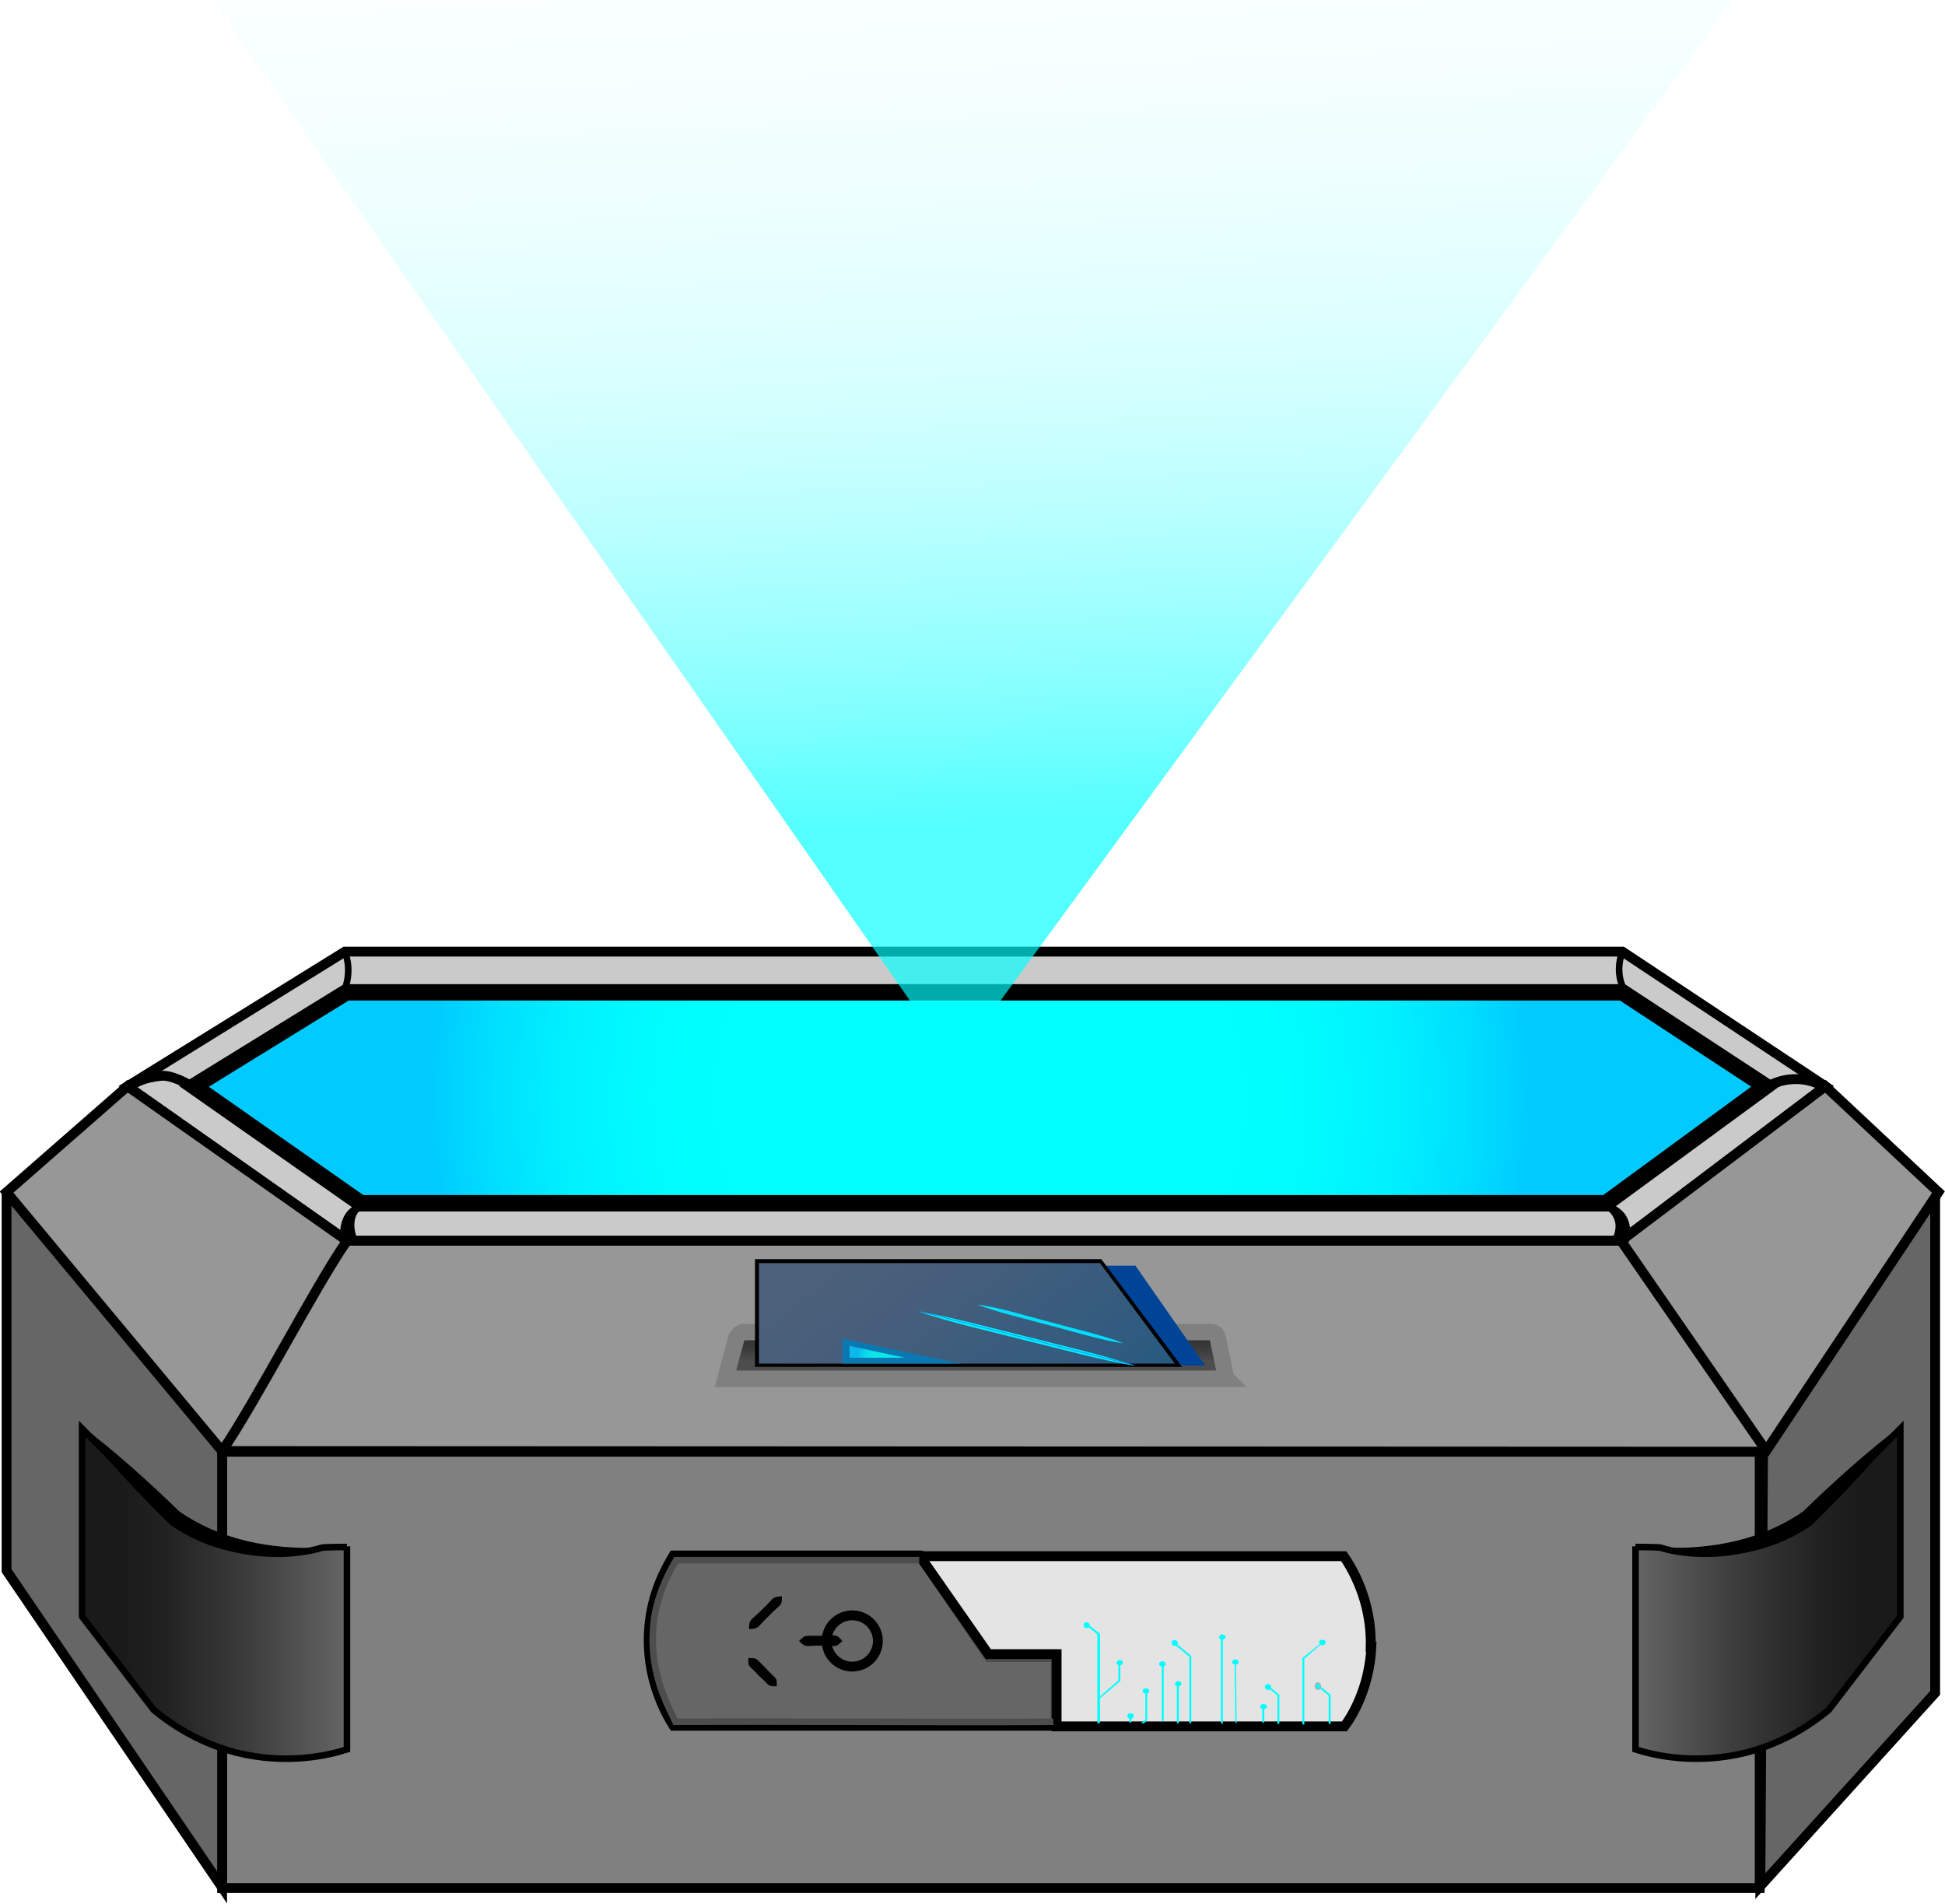 <?xml version="1.0" encoding="UTF-8"?>
<svg id="Camada_2" data-name="Camada 2" xmlns="http://www.w3.org/2000/svg" xmlns:xlink="http://www.w3.org/1999/xlink" viewBox="0 0 29.6 28.97">
  <defs>
    <style>
      .cls-1 {
        opacity: .84;
      }

      .cls-1, .cls-2, .cls-3, .cls-4 {
        fill: none;
      }

      .cls-5 {
        fill: #e4e4e4;
      }

      .cls-5, .cls-6, .cls-7, .cls-8, .cls-9, .cls-10, .cls-11, .cls-12, .cls-13, .cls-2, .cls-3, .cls-14, .cls-4, .cls-15, .cls-16 {
        stroke-miterlimit: 10;
      }

      .cls-5, .cls-6, .cls-7, .cls-8, .cls-9, .cls-10, .cls-12, .cls-3, .cls-4, .cls-15, .cls-16 {
        stroke: #000;
      }

      .cls-5, .cls-6, .cls-7, .cls-8, .cls-9, .cls-10, .cls-4 {
        stroke-width: .15px;
      }

      .cls-6 {
        fill: #979797;
      }

      .cls-7, .cls-17 {
        fill: #666;
      }

      .cls-8 {
        fill: #cacaca;
      }

      .cls-9 {
        fill: #b1b1b1;
      }

      .cls-10 {
        fill: gray;
      }

      .cls-11 {
        stroke: #cacaca;
        stroke-width: 0px;
      }

      .cls-11, .cls-14 {
        fill: aqua;
      }

      .cls-18 {
        fill: url(#tela);
      }

      .cls-12 {
        fill: url(#Gradiente_sem_nome_38);
      }

      .cls-12, .cls-2, .cls-3, .cls-15 {
        stroke-width: .1px;
      }

      .cls-13 {
        fill: url(#Gradiente_sem_nome_4);
        stroke: gray;
      }

      .cls-13, .cls-16 {
        stroke-width: .25px;
      }

      .cls-19 {
        fill: #00efff;
      }

      .cls-20 {
        fill: #00dfff;
      }

      .cls-21 {
        fill: #004497;
      }

      .cls-22 {
        fill: #0091ff;
      }

      .cls-23 {
        fill: #007cbc;
      }

      .cls-24 {
        fill: #4d4d4d;
      }

      .cls-2 {
        stroke: #4d4d4d;
      }

      .cls-14 {
        stroke: #b1b1b1;
        stroke-width: .02px;
      }

      .cls-25 {
        fill: url(#Gradiente_sem_nome_56);
      }

      .cls-26 {
        fill: url(#Gradiente_sem_nome_9);
        opacity: .67;
      }

      .cls-15 {
        fill: url(#Gradiente_sem_nome_38-2);
      }

      .cls-16 {
        fill: url(#Gradiente_sem_nome_44);
      }
    </style>
    <radialGradient id="Gradiente_sem_nome_44" data-name="Gradiente sem nome 44" cx="14.91" cy="16.71" fx="14.91" fy="16.71" r="8.53" gradientUnits="userSpaceOnUse">
      <stop offset=".45" stop-color="aqua"/>
      <stop offset=".61" stop-color="#00fbff"/>
      <stop offset=".75" stop-color="#00f0ff"/>
      <stop offset=".88" stop-color="#00deff"/>
      <stop offset=".99" stop-color="#00caff"/>
    </radialGradient>
    <linearGradient id="Gradiente_sem_nome_4" data-name="Gradiente sem nome 4" x1="14.86" y1="20.29" x2="14.86" y2="20.9" gradientUnits="userSpaceOnUse">
      <stop offset=".14" stop-color="#333"/>
      <stop offset=".39" stop-color="#3b3b3b"/>
      <stop offset=".7" stop-color="#4d4d4d"/>
    </linearGradient>
    <linearGradient id="Gradiente_sem_nome_38" data-name="Gradiente sem nome 38" x1="1.25" y1="24.26" x2="5.28" y2="24.26" gradientUnits="userSpaceOnUse">
      <stop offset=".14" stop-color="#1a1a1a"/>
      <stop offset=".32" stop-color="#222"/>
      <stop offset=".59" stop-color="#393939"/>
      <stop offset=".94" stop-color="#5e5e5e"/>
      <stop offset="1" stop-color="#666"/>
    </linearGradient>
    <linearGradient id="Gradiente_sem_nome_38-2" data-name="Gradiente sem nome 38" x1="234.58" y1="24.26" x2="238.61" y2="24.26" gradientTransform="translate(263.51) rotate(-180) scale(1 -1)" xlink:href="#Gradiente_sem_nome_38"/>
    <linearGradient id="Gradiente_sem_nome_9" data-name="Gradiente sem nome 9" x1="14.54" y1="-6.13" x2="15.42" y2="14.38" gradientUnits="userSpaceOnUse">
      <stop offset="0" stop-color="#fff"/>
      <stop offset=".21" stop-color="#fcffff"/>
      <stop offset=".34" stop-color="#f4ffff"/>
      <stop offset=".44" stop-color="#e6ffff"/>
      <stop offset=".53" stop-color="#d2ffff"/>
      <stop offset=".61" stop-color="#b8ffff"/>
      <stop offset=".68" stop-color="#98ffff"/>
      <stop offset=".75" stop-color="#72ffff"/>
      <stop offset=".82" stop-color="#46ffff"/>
      <stop offset=".88" stop-color="#15ffff"/>
      <stop offset=".91" stop-color="aqua"/>
    </linearGradient>
    <linearGradient id="Gradiente_sem_nome_56" data-name="Gradiente sem nome 56" x1="13.06" y1="18.65" x2="18.96" y2="26.03" gradientUnits="userSpaceOnUse">
      <stop offset="0" stop-color="#4d607a"/>
      <stop offset=".17" stop-color="#455e7b"/>
      <stop offset=".41" stop-color="#305b7f"/>
      <stop offset=".72" stop-color="#0e5785"/>
      <stop offset=".82" stop-color="#058"/>
    </linearGradient>
    <radialGradient id="tela" cx="13.53" cy="20.61" fx="13.53" fy="20.61" r=".48" gradientTransform="translate(0 3.55) scale(1 .83)" gradientUnits="userSpaceOnUse">
      <stop offset=".45" stop-color="aqua"/>
      <stop offset=".61" stop-color="#00fbff"/>
      <stop offset=".75" stop-color="#00f0ff"/>
      <stop offset=".89" stop-color="#00deff"/>
      <stop offset="1" stop-color="#00caff"/>
    </radialGradient>
  </defs>
  <g id="peça_e_pc_auxiliares" data-name="peça e pc auxiliares">
    <g id="Com_a_peça_falhando" data-name="Com a peça falhando">
      <rect class="cls-10" x="3.38" y="22.09" width="23.4" height="6.64"/>
      <polygon class="cls-8" points="24.67 18.88 5.28 18.88 1.94 16.53 5.25 14.48 24.69 14.48 27.78 16.53 24.67 18.88"/>
      <polyline class="cls-7" points=".1 18.14 .1 23.9 3.38 28.72 3.38 22.08"/>
      <polyline class="cls-7" points="29.45 18.19 29.45 25.76 26.79 28.7 26.83 22.13"/>
      <path class="cls-7" d="m14.02,23.68l1.03,1.48h1.03v1.1h-5.83c-.12-.19-.43-.74-.37-1.49.04-.52.25-.9.37-1.1h3.76Z"/>
      <polygon class="cls-16" points="24.44 18.31 5.49 18.31 2.95 16.53 5.27 15.1 24.69 15.1 26.87 16.53 24.44 18.31"/>
      <polygon class="cls-6" points=".1 18.14 1.94 16.53 5.28 18.88 24.67 18.88 27.78 16.53 29.5 18.14 26.87 22.09 3.38 22.08 .1 18.14"/>
      <path class="cls-13" d="m18.67,20.98h-7.63l.17-.63s.05-.08.1-.08h7.12c.05,0,.09.03.1.08l.13.62Z"/>
      <path class="cls-4" d="m5.28,18.88c-.52.76-1.38,2.44-1.9,3.2"/>
      <line class="cls-9" x1="24.67" y1="18.88" x2="26.86" y2="22.05"/>
      <polygon class="cls-24" points="13.94 23.72 14.07 23.72 15.1 25.2 16.14 25.2 16.14 26.23 15.99 26.23 15.99 25.29 15.01 25.29 13.94 23.72"/>
      <path class="cls-5" d="m20.87,25.06c-.03.62-.29,1.05-.41,1.21h-4.38v-1.1h-1.04l-1.04-1.49h6.45c.11.16.43.67.41,1.38Z"/>
      <g>
        <circle class="cls-7" cx="12.97" cy="24.97" r=".39"/>
        <path d="m12.16,24.97c.11-.11.09-.07.33-.08.24,0,.22-.04.33.08-.11.11-.09.07-.33.07-.24,0-.22.04-.33-.07h0Z"/>
        <g>
          <line class="cls-17" x1="11.9" y1="24.29" x2="11.4" y2="24.79"/>
          <path d="m11.9,24.29c0,.16-.02.11-.2.3-.19.18-.14.19-.3.2,0-.16.02-.12.2-.3.19-.18.14-.19.3-.2h0Z"/>
        </g>
        <g>
          <line class="cls-17" x1="11.39" y1="25.23" x2="11.83" y2="25.66"/>
          <path d="m11.39,25.23c.15,0,.1,0,.27.16.15.17.17.12.16.27-.15,0-.1-.01-.27-.16-.15-.17-.17-.12-.16-.27h0Z"/>
        </g>
      </g>
      <path class="cls-3" d="m24.69,14.48c-.02.06-.05.15-.05.27,0,.15.05.26.08.32"/>
      <path class="cls-3" d="m5.25,14.48c.02.06.05.16.05.28,0,.13-.03.23-.05.29"/>
      <path class="cls-8" d="m1.98,16.53c.06-.05.22-.14.48-.16.16-.01.37.11.44.15"/>
      <path class="cls-8" d="m26.93,16.52c.07-.04.21-.1.4-.1.2,0,.35.07.42.11"/>
      <path d="m24.55,18.82c.08-.18.03-.36-.17-.45,0,0,.04-.08.04-.08.1.02.24.08.32.2.08.13.08.26.05.41l-.24-.08h0Z"/>
      <path d="m5.19,18.91c-.05-.24.03-.53.28-.59,0,0,.04.08.04.08-.15.08-.13.31-.08.43,0,0-.24.08-.24.08h0Z"/>
      <g>
        <path class="cls-12" d="m5.28,23.54s-.32,0-.38.01c-.39.13-1.66.27-2.54-.69l-1.11-1.12v2.86s1.09,1.42,1.09,1.42c.22.18.64.49,1.26.65.77.19,1.4.04,1.68-.05v-3.09Z"/>
        <path d="m1.2,21.67c.53.39,1.12.93,1.53,1.33.62.43,1.38.58,2.16.55-.76.24-1.64.12-2.3-.35-.49-.48-.96-.98-1.39-1.53h0Z"/>
      </g>
      <g>
        <path class="cls-15" d="m24.89,23.54s.32,0,.38.01c.39.13,1.66.27,2.54-.69l1.11-1.12v2.86s-1.09,1.42-1.09,1.42c-.22.18-.64.49-1.26.65-.77.19-1.4.04-1.68-.05v-3.09Z"/>
        <path d="m28.97,21.67c-.43.55-.9,1.05-1.39,1.53-.66.47-1.54.59-2.3.35.78.03,1.54-.12,2.16-.55.41-.4,1-.94,1.53-1.33h0Z"/>
      </g>
      <path class="cls-2" d="m13.99,23.74h-3.7c-.09.16-.32.55-.35,1.04-.05.7.22,1.16.34,1.42,1.91-.01,3.84.01,5.75,0"/>
      <polyline class="cls-26" points="3.23 0 14.52 16.19 26.37 0"/>
      <g>
        <g>
          <path class="cls-11" d="m17.71,26.19v-.87s-.03,0-.03,0v.88s.02-.01.03-.02Z"/>
          <ellipse class="cls-11" cx="17.69" cy="25.32" rx=".05" ry=".04"/>
        </g>
        <g>
          <polygon class="cls-11" points="17.94 26.22 17.94 25.62 17.91 25.62 17.91 26.22 17.94 26.22"/>
          <path class="cls-11" d="m17.22,26.2v-.08s-.03,0-.03,0v.1s.02-.01.03-.02Z"/>
          <path class="cls-11" d="m17.88,25.62s.02-.04.05-.04.05.02.05.04-.02.04-.05.04-.05-.02-.05-.04Z"/>
        </g>
        <g>
          <path class="cls-11" d="m18.61,26.23v-1.32s-.03,0-.03,0v1.31s.02,0,.03.01Z"/>
          <path class="cls-11" d="m18.55,24.91s.02-.04.05-.04.05.02.05.04-.02.04-.05.04-.05-.02-.05-.04Z"/>
        </g>
        <g>
          <path class="cls-11" d="m19.24,26.21v-.25s-.03,0-.03,0v.25s.02,0,.03,0Z"/>
          <ellipse class="cls-11" cx="19.23" cy="25.97" rx=".05" ry=".04"/>
        </g>
        <g>
          <polygon class="cls-11" points="18.79 25.29 18.8 26.2 18.82 26.23 18.81 25.29 18.79 25.29"/>
          <path class="cls-11" d="m18.75,25.29s.02-.04.05-.04.05.02.05.04-.02.04-.05.04-.05-.02-.05-.04Z"/>
        </g>
        <g>
          <path class="cls-11" d="m17.86,25.01l.24.2v1.01s.02,0,.03,0v-1.02s-.25-.21-.25-.21l-.02.02Z"/>
          <path class="cls-11" d="m17.84,25.03s-.02-.04,0-.06.05-.02.07,0c.02.02.02.04,0,.06-.02.02-.05.02-.07,0Z"/>
        </g>
        <g>
          <path class="cls-11" d="m19.28,25.67l.16.13v.43s.02,0,.03,0v-.44s-.17-.14-.17-.14l-.02.02Z"/>
          <path class="cls-11" d="m19.26,25.7s-.02-.04,0-.06c.02-.02.05-.02.07,0,.02.02.02.04,0,.06s-.05.02-.07,0Z"/>
        </g>
        <path class="cls-11" d="m20.06,25.67l.16.13v.43s.02,0,.03,0v-.44s-.17-.14-.17-.14l-.02.02Z"/>
        <g>
          <path class="cls-11" d="m16.53,24.73l.17.14v1.35s.03,0,.04,0v-1.36s-.19-.15-.19-.15l-.02.02Z"/>
          <path class="cls-11" d="m16.5,24.76s-.02-.04,0-.06c.02-.02.05-.02.07,0,.02.02.02.04,0,.06s-.05.02-.07,0Z"/>
        </g>
        <path class="cls-11" d="m17.17,26.08s.05-.02.07,0,.02.04,0,.06c-.02.02-.05.02-.07,0-.02-.02-.02-.04,0-.06Z"/>
        <g>
          <path class="cls-11" d="m17.43,25.73v.44s-.07.05-.07.05c.01,0,.03,0,.05,0l.05-.04v-.45s-.03,0-.03,0Z"/>
          <ellipse class="cls-11" cx="17.44" cy="25.73" rx=".05" ry=".04"/>
        </g>
        <g>
          <polygon class="cls-11" points="16.71 25.84 16.73 25.85 17.05 25.58 17.05 25.3 17.02 25.3 17.02 25.57 16.71 25.84"/>
          <path class="cls-11" d="m16.99,25.3s.02-.04.05-.04.05.02.05.04-.02.04-.05.04-.05-.02-.05-.04Z"/>
        </g>
        <g>
          <path class="cls-11" d="m19.82,25.23v1.01s.02,0,.03,0v-1s.29-.25.29-.25h-.02s-.3.24-.3.24Z"/>
          <path class="cls-11" d="m20.09,24.96s.05-.02.07,0,.02.04,0,.06c-.02.02-.05.02-.07,0s-.02-.04,0-.06Z"/>
        </g>
      </g>
      <ellipse class="cls-14" cx="20.06" cy="25.66" rx=".05" ry=".04" transform="translate(-5.65 45.66) rotate(-89.87)"/>
    </g>
  </g>
  <g id="chip">
    <g>
      <polygon class="cls-21" points="17.93 20.78 18.34 20.78 17.28 19.26 16.79 19.26 16.58 19.26 17.72 20.78 17.93 20.78"/>
      <g>
        <polygon class="cls-25" points="17.93 20.78 16.79 19.26 16.74 19.19 11.51 19.19 11.51 20.78 17.93 20.78"/>
        <path d="m17.98,20.8h-6.49v-1.64h5.27l.06.08,1.17,1.56Zm-6.44-.05h6.34l-1.14-1.53h-5.19v1.53Z"/>
      </g>
      <g class="cls-1">
        <polygon class="cls-18" points="14.19 20.71 12.87 20.71 12.87 20.43 14.19 20.71"/>
        <path class="cls-23" d="m14.62,20.75h-1.8v-.38l1.8.38Zm-1.69-.09h.84l-.84-.18v.18Z"/>
      </g>
      <path class="cls-19" d="m17.26,20.78c-.46-.07-1.18-.27-1.64-.38-.46-.12-1.18-.28-1.63-.44.46.07,1.18.27,1.64.38.46.12,1.18.28,1.63.44h0Z"/>
      <polygon class="cls-22" points="17.25 20.78 13.99 19.96 13.99 19.95 17.26 20.77 17.25 20.78"/>
      <path class="cls-20" d="m17.1,20.44c-.33-.04-.8-.19-1.12-.27-.32-.09-.81-.2-1.11-.32.32.04.81.19,1.12.27.32.09.81.2,1.11.32h0Z"/>
      <rect class="cls-22" x="15.98" y="18.98" width="0" height="2.31" transform="translate(-7.59 30.4) rotate(-75.07)"/>
    </g>
  </g>
</svg>